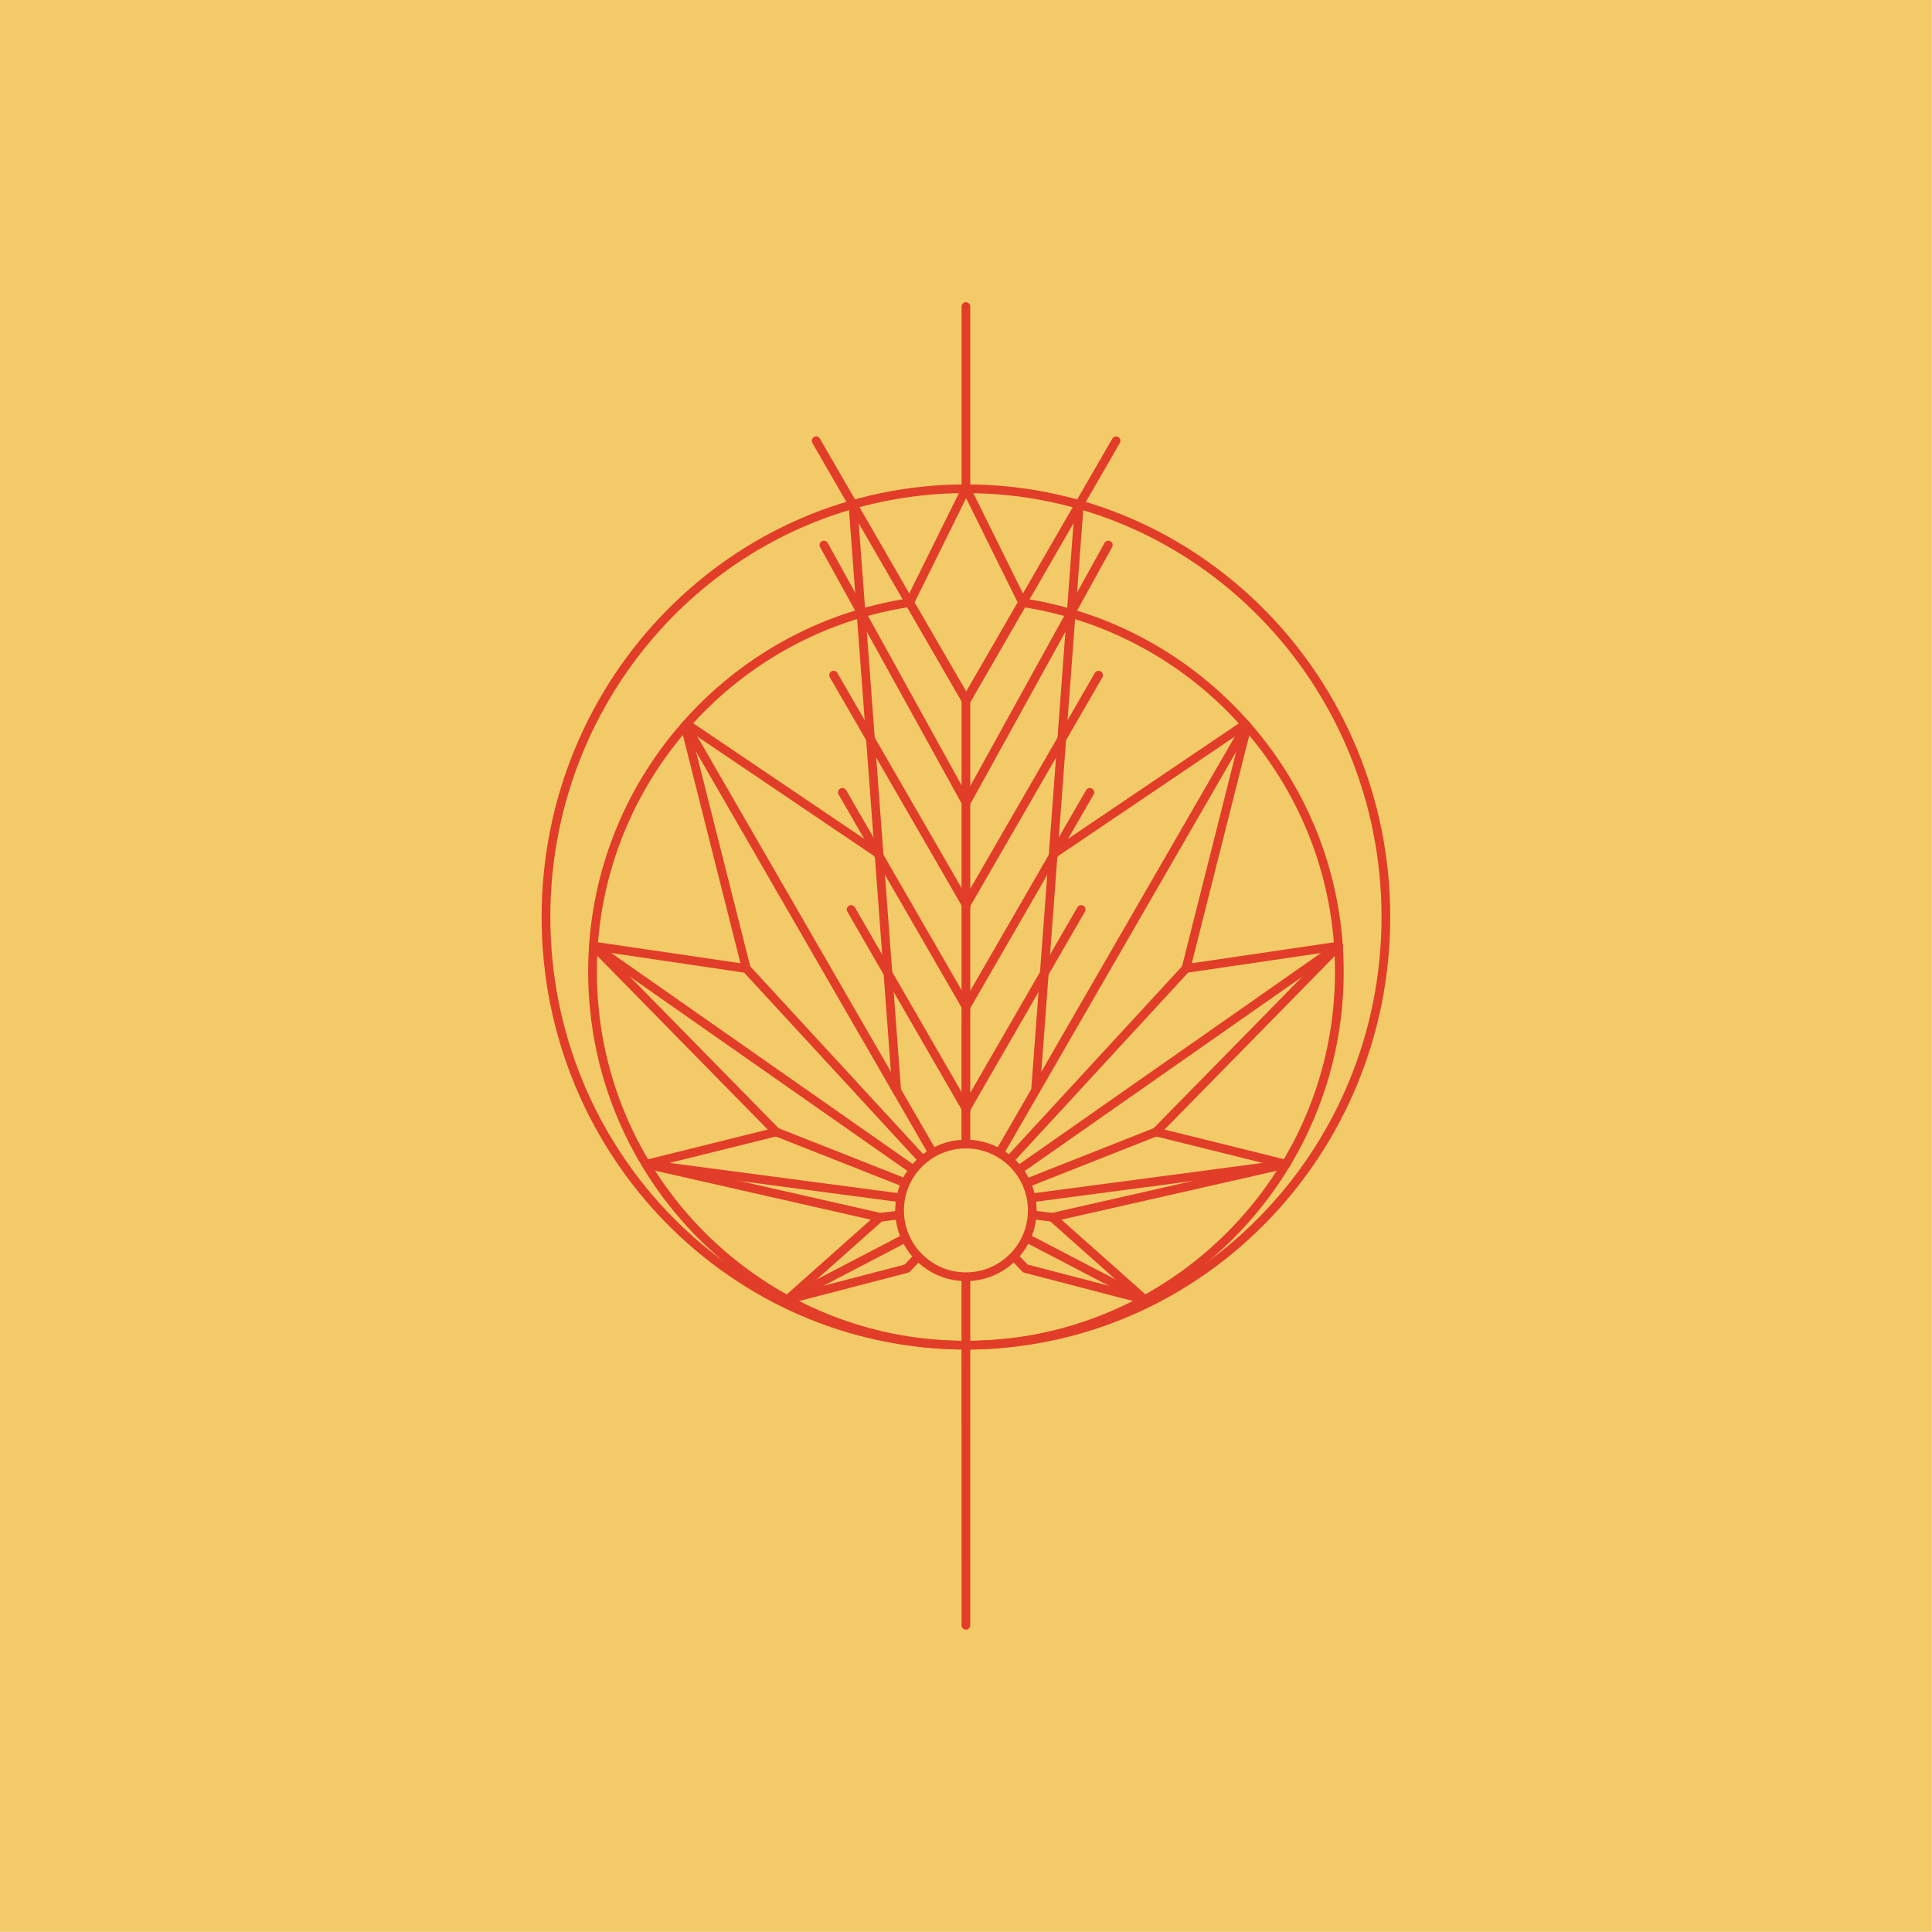 <?xml version="1.0" encoding="UTF-8" standalone="no"?><!DOCTYPE svg PUBLIC "-//W3C//DTD SVG 1.1//EN" "http://www.w3.org/Graphics/SVG/1.1/DTD/svg11.dtd"><svg width="100%" height="100%" viewBox="0 0 11112 11112" version="1.1" xmlns="http://www.w3.org/2000/svg" xmlns:xlink="http://www.w3.org/1999/xlink" xml:space="preserve" xmlns:serif="http://www.serif.com/" style="fill-rule:evenodd;clip-rule:evenodd;stroke-linejoin:round;stroke-miterlimit:2;"><rect id="Background" x="0" y="0" width="11111.1" height="11111.1" style="fill:#f2ca68;"/><g id="Icon"><path d="M5557.69,3977.38l302.392,-523.758l25.48,-12.24c1042.89,159.282 1842.78,1060.88 1842.78,2147.83c-0,1199.19 -973.593,2172.78 -2172.78,2172.78c-1199.19,0 -2172.79,-973.592 -2172.79,-2172.78c0,-1087.79 801.119,-1989.94 1845.19,-2148.2c9.239,-1.401 18.489,2.456 23.996,10.005c1.331,1.825 2.39,3.792 3.166,5.847l302.566,520.511Zm-339.383,-484.138c-1011.56,161.798 -1785.43,1039.23 -1785.43,2095.97c0,1171.54 951.14,2122.68 2122.68,2122.68c1171.54,0 2122.68,-951.139 2122.68,-2122.68c-0,-1056.04 -772.83,-1933 -1783.35,-2095.64l-315.415,546.316c-4.469,7.741 -12.723,12.514 -21.661,12.527c-8.938,0.013 -17.206,-4.736 -21.698,-12.463l-317.796,-546.711Z" style="fill:#e23d28;"/><path d="M5555.56,2786.05c-1346.79,-0 -2440.45,1114.69 -2440.45,2487.97c-0,1373.28 1093.66,2487.97 2440.45,2487.97c1346.79,0 2440.45,-1114.69 2440.45,-2487.97c0,-1373.28 -1093.66,-2487.97 -2440.45,-2487.97Zm-0,50.109c1319.4,0 2390.34,1092.5 2390.34,2437.86c0,1345.36 -1070.94,2437.86 -2390.34,2437.86c-1319.4,0 -2390.34,-1092.5 -2390.34,-2437.86c-0,-1345.36 1070.94,-2437.86 2390.34,-2437.86Z" style="fill:#e23d28;"/><path d="M5530.5,1763.1l-0,1048.01c-0,13.828 11.227,25.054 25.055,25.054c13.828,0 25.054,-11.226 25.054,-25.054l0,-1048.01c0,-13.828 -11.226,-25.054 -25.054,-25.054c-13.828,-0 -25.055,11.226 -25.055,25.054Z" style="fill:#e23d28;"/><path d="M6080.92,4926.88l1095.93,-740.909c11.456,-7.745 14.469,-23.333 6.724,-34.789c-7.744,-11.456 -23.333,-14.468 -34.788,-6.724l-1095.93,740.909c-11.456,7.745 -14.469,23.333 -6.724,34.789c7.744,11.456 23.333,14.468 34.788,6.724Z" style="fill:#e23d28;"/><path d="M6845.32,5576.61l351.818,-1393.88c3.384,-13.408 -4.753,-27.04 -18.161,-30.424c-13.407,-3.384 -27.04,4.753 -30.424,18.161l-351.819,1393.88c-3.384,13.408 4.754,27.04 18.161,30.425c13.408,3.384 27.041,-4.754 30.425,-18.162Z" style="fill:#e23d28;"/><path d="M6824.68,5595.27l877.232,-129.241c13.681,-2.015 23.151,-14.758 21.135,-28.439c-2.015,-13.68 -14.758,-23.15 -28.438,-21.135l-877.233,129.241c-13.68,2.015 -23.15,14.758 -21.135,28.439c2.016,13.68 14.759,23.15 28.439,21.135Z" style="fill:#e23d28;"/><path d="M6667,6527.96l1049.14,-1069.17c9.685,-9.87 9.535,-25.746 -0.335,-35.431c-9.87,-9.685 -25.746,-9.535 -35.431,0.335l-1049.14,1069.17c-9.685,9.87 -9.534,25.746 0.336,35.431c9.869,9.685 25.745,9.535 35.43,-0.335Z" style="fill:#e23d28;"/><path d="M6643.08,6534.73l746.982,185.627c13.42,3.335 27.022,-4.853 30.357,-18.273c3.335,-13.42 -4.853,-27.023 -18.273,-30.357l-746.981,-185.627c-13.42,-3.334 -27.023,4.853 -30.358,18.273c-3.334,13.42 4.853,27.023 18.273,30.357Z" style="fill:#e23d28;"/><path d="M6035.14,7020.05l532.412,473.374c10.334,9.188 26.183,8.258 35.372,-2.076c9.188,-10.334 8.257,-26.184 -2.077,-35.372l-532.412,-473.374c-10.334,-9.188 -26.184,-8.258 -35.372,2.076c-9.188,10.334 -8.257,26.184 2.077,35.372Z" style="fill:#e23d28;"/><path d="M6057.34,7025.76l1344.32,-305.285c13.484,-3.062 21.946,-16.496 18.884,-29.981c-3.063,-13.484 -16.497,-21.946 -29.981,-18.884l-1344.32,305.285c-13.485,3.062 -21.947,16.496 -18.884,29.981c3.062,13.485 16.496,21.946 29.981,18.884Z" style="fill:#e23d28;"/><path d="M5535.31,2822.22l324.017,655.039c6.131,12.395 21.171,17.48 33.566,11.349c12.394,-6.131 17.479,-21.171 11.348,-33.566l-324.016,-655.039c-6.131,-12.395 -21.171,-17.48 -33.566,-11.349c-12.394,6.131 -17.48,21.172 -11.349,33.566Z" style="fill:#e23d28;"/><path d="M6182.5,2900.15l-251.477,3369.89c-1.029,13.79 9.331,25.821 23.121,26.85c13.789,1.029 25.82,-9.331 26.849,-23.121l251.477,-3369.89c1.029,-13.79 -9.331,-25.82 -23.121,-26.85c-13.789,-1.029 -25.82,9.331 -26.849,23.121Z" style="fill:#e23d28;"/><path d="M6397.57,2522.67l-861.502,1492.17c-6.914,11.975 -2.805,27.311 9.17,34.225c11.976,6.914 27.312,2.804 34.226,-9.171l861.502,-1492.17c6.914,-11.975 2.805,-27.311 -9.171,-34.225c-11.975,-6.914 -27.311,-2.805 -34.225,9.171Z" style="fill:#e23d28;"/><path d="M6352.58,3122.8l-816.748,1479.14c-6.685,12.105 -2.283,27.36 9.822,34.044c12.105,6.684 27.359,2.283 34.044,-9.822l816.748,-1479.14c6.684,-12.105 2.283,-27.36 -9.822,-34.044c-12.105,-6.684 -27.36,-2.283 -34.044,9.822Z" style="fill:#e23d28;"/><path d="M6296.98,3870.62l-763.12,1321.76c-6.914,11.975 -2.805,27.311 9.17,34.225c11.976,6.914 27.311,2.805 34.225,-9.17l763.121,-1321.76c6.914,-11.976 2.805,-27.311 -9.17,-34.225c-11.976,-6.914 -27.312,-2.805 -34.226,9.17Z" style="fill:#e23d28;"/><path d="M6246.68,4544.6l-712.825,1234.65c-6.914,11.975 -2.805,27.311 9.17,34.225c11.976,6.914 27.311,2.805 34.225,-9.171l712.826,-1234.65c6.914,-11.975 2.805,-27.311 -9.171,-34.225c-11.975,-6.914 -27.311,-2.805 -34.225,9.171Z" style="fill:#e23d28;"/><path d="M6196.39,5218.58l-662.53,1147.54c-6.914,11.976 -2.805,27.311 9.17,34.225c11.976,6.914 27.311,2.805 34.225,-9.17l662.53,-1147.54c6.914,-11.975 2.805,-27.311 -9.17,-34.225c-11.976,-6.914 -27.311,-2.805 -34.225,9.17Z" style="fill:#e23d28;"/><path d="M5060.47,4885.37l-1095.93,-740.909c-11.456,-7.744 -27.044,-4.732 -34.789,6.724c-7.745,11.456 -4.732,27.044 6.724,34.789l1095.93,740.909c11.456,7.744 27.044,4.732 34.788,-6.724c7.745,-11.456 4.732,-27.044 -6.723,-34.789Z" style="fill:#e23d28;"/><path d="M4316.59,5564.35l-351.819,-1393.88c-3.384,-13.408 -17.016,-21.545 -30.424,-18.161c-13.407,3.384 -21.545,17.016 -18.161,30.424l351.819,1393.88c3.384,13.408 17.016,21.546 30.424,18.162c13.407,-3.385 21.545,-17.017 18.161,-30.425Z" style="fill:#e23d28;"/><path d="M4295.95,5545.7l-877.232,-129.241c-13.681,-2.015 -26.424,7.455 -28.439,21.135c-2.016,13.681 7.455,26.424 21.135,28.439l877.232,129.241c13.681,2.015 26.424,-7.455 28.439,-21.135c2.016,-13.681 -7.455,-26.424 -21.135,-28.439Z" style="fill:#e23d28;"/><path d="M4482.08,6492.86l-1049.14,-1069.17c-9.685,-9.87 -25.561,-10.02 -35.431,-0.335c-9.87,9.685 -10.02,25.561 -0.335,35.431l1049.14,1069.17c9.685,9.87 25.561,10.02 35.431,0.335c9.87,-9.685 10.02,-25.561 0.335,-35.431Z" style="fill:#e23d28;"/><path d="M4458.16,6486.1l-746.981,185.627c-13.42,3.334 -21.608,16.937 -18.273,30.357c3.335,13.42 16.938,21.608 30.357,18.273l746.982,-185.627c13.42,-3.334 21.608,-16.937 18.273,-30.357c-3.335,-13.42 -16.938,-21.607 -30.358,-18.273Z" style="fill:#e23d28;"/><path d="M5044.89,6982.6l-532.412,473.374c-10.334,9.188 -11.264,25.038 -2.076,35.372c9.188,10.334 25.037,11.264 35.371,2.076l532.413,-473.374c10.334,-9.188 11.264,-25.038 2.076,-35.372c-9.188,-10.334 -25.038,-11.264 -35.372,-2.076Z" style="fill:#e23d28;"/><path d="M5067.08,6976.89l-1344.32,-305.285c-13.485,-3.062 -26.919,5.4 -29.981,18.884c-3.063,13.485 5.399,26.919 18.884,29.981l1344.32,305.285c13.484,3.062 26.918,-5.399 29.98,-18.884c3.063,-13.485 -5.399,-26.919 -18.884,-29.981Z" style="fill:#e23d28;"/><path d="M5533.1,2800l-324.016,655.039c-6.131,12.395 -1.046,27.435 11.349,33.566c12.394,6.131 27.434,1.046 33.565,-11.349l324.017,-655.039c6.131,-12.394 1.046,-27.435 -11.349,-33.566c-12.394,-6.131 -27.435,-1.046 -33.566,11.349Z" style="fill:#e23d28;"/><path d="M4880.85,2903.88l251.477,3369.89c1.029,13.79 13.06,24.15 26.849,23.121c13.79,-1.029 24.15,-13.06 23.121,-26.85l-251.477,-3369.89c-1.029,-13.79 -13.06,-24.15 -26.849,-23.121c-13.79,1.03 -24.15,13.06 -23.121,26.85Z" style="fill:#e23d28;"/><path d="M4672.36,2547.72l861.503,1492.17c6.914,11.975 22.249,16.085 34.225,9.171c11.975,-6.914 16.084,-22.25 9.17,-34.225l-861.502,-1492.17c-6.914,-11.976 -22.25,-16.085 -34.225,-9.171c-11.975,6.914 -16.085,22.25 -9.171,34.225Z" style="fill:#e23d28;"/><path d="M4716.87,3147.03l816.749,1479.14c6.684,12.105 21.938,16.506 34.044,9.822c12.105,-6.684 16.506,-21.939 9.822,-34.044l-816.749,-1479.14c-6.684,-12.105 -21.939,-16.506 -34.044,-9.822c-12.105,6.684 -16.506,21.939 -9.822,34.044Z" style="fill:#e23d28;"/><path d="M4772.95,3895.68l763.121,1321.76c6.914,11.975 22.25,16.084 34.225,9.17c11.975,-6.914 16.085,-22.25 9.171,-34.225l-763.121,-1321.76c-6.914,-11.975 -22.25,-16.084 -34.225,-9.17c-11.976,6.914 -16.085,22.249 -9.171,34.225Z" style="fill:#e23d28;"/><path d="M4823.24,4569.65l712.826,1234.65c6.914,11.976 22.25,16.085 34.225,9.171c11.975,-6.914 16.085,-22.25 9.171,-34.225l-712.826,-1234.65c-6.914,-11.976 -22.25,-16.085 -34.225,-9.171c-11.975,6.914 -16.085,22.25 -9.171,34.225Z" style="fill:#e23d28;"/><path d="M4873.54,5243.63l662.53,1147.54c6.914,11.975 22.25,16.084 34.225,9.17c11.975,-6.914 16.085,-22.249 9.171,-34.225l-662.53,-1147.54c-6.914,-11.975 -22.25,-16.084 -34.226,-9.17c-11.975,6.914 -16.084,22.25 -9.17,34.225Z" style="fill:#e23d28;"/><path d="M5847.56,7207.19c0.49,0.44 0.966,0.904 1.428,1.391l61.298,64.634l680.236,177.24c13.381,3.486 21.414,17.181 17.928,30.562c-3.487,13.381 -17.181,21.415 -30.563,17.928l-687.168,-179.046c-4.531,-1.18 -8.64,-3.607 -11.862,-7.004l-65.982,-69.574c12.335,-11.275 23.927,-23.349 34.685,-36.131Z" style="fill:#e23d28;"/><path d="M5912.57,7096.51c0.837,0.326 1.662,0.7 2.475,1.124l680.737,354.844c12.262,6.391 17.028,21.536 10.636,33.798c-6.392,12.262 -21.536,17.028 -33.798,10.636l-680.737,-354.843l-0.063,-0.034c7.869,-14.628 14.811,-29.827 20.75,-45.525Z" style="fill:#e23d28;"/><path d="M5937.11,6962.36c0.997,0.001 2.004,0.061 3.017,0.184l114.671,13.904c13.728,1.665 23.521,14.161 21.857,27.889c-1.665,13.727 -14.161,23.521 -27.889,21.856l-114.671,-13.904c-0.104,-0.013 -0.208,-0.026 -0.313,-0.04c2.167,-16.332 3.299,-32.982 3.328,-49.889Z" style="fill:#e23d28;"/><path d="M5924.9,6865.6c0.722,-0.162 1.458,-0.293 2.207,-0.392l1465.71,-194.008c13.709,-1.815 26.311,7.842 28.126,21.55c1.815,13.708 -7.842,26.311 -21.55,28.126l-1465.13,193.931c-2.055,-16.758 -5.199,-33.181 -9.364,-49.207Z" style="fill:#e23d28;"/><path d="M5892.4,6782.4c0.605,-0.299 1.226,-0.573 1.863,-0.825l745.658,-294.467c12.861,-5.079 27.427,1.239 32.506,14.101c5.079,12.861 -1.239,27.427 -14.101,32.506l-745.304,294.327c-5.891,-15.735 -12.793,-30.979 -20.622,-45.642Z" style="fill:#e23d28;"/><path d="M5842.26,6710.01c0.498,-0.409 1.013,-0.8 1.548,-1.175l1840.09,-1288.12c11.328,-7.93 26.964,-5.171 34.894,6.157c7.93,11.328 5.171,26.963 -6.157,34.893l-1839.84,1287.94c-9.312,-13.903 -19.514,-27.162 -30.534,-39.702Z" style="fill:#e23d28;"/><path d="M5785.62,6657.34c0.33,-0.411 0.678,-0.813 1.041,-1.206l1015.94,-1102.63c9.37,-10.17 25.234,-10.819 35.403,-1.449c10.17,9.37 10.819,25.233 1.449,35.403l-1015.94,1102.63l-0.028,0.03c-11.883,-11.725 -24.53,-22.676 -37.864,-32.778Z" style="fill:#e23d28;"/><path d="M5725.96,6620.25l1420.9,-2461.07c6.914,-11.975 22.25,-16.084 34.225,-9.17c11.975,6.914 16.084,22.249 9.17,34.225l-1421.05,2461.34c-13.795,-9.348 -28.235,-17.818 -43.24,-25.325Z" style="fill:#e23d28;"/><path d="M5530.5,9348.01l-0.401,-2005.61c8.421,0.557 16.906,0.839 25.456,0.839c8.423,0 16.783,-0.274 25.054,-0.812l0,2005.59c0,13.828 -11.226,25.054 -25.054,25.054c-13.828,0 -25.055,-11.226 -25.055,-25.054Zm-0.309,-2767.06l0.309,-2549.76c-0,-13.828 11.227,-25.054 25.055,-25.054c13.828,-0 25.054,11.226 25.054,25.054l0,2549.74c-8.271,-0.539 -16.631,-0.813 -25.054,-0.813c-8.529,0 -16.993,0.281 -25.364,0.833Z" style="fill:#e23d28;"/><path d="M5343.5,6644.5l-1420.43,-2460.26c-6.914,-11.976 -2.805,-27.311 9.17,-34.225c11.976,-6.914 27.312,-2.805 34.225,9.17l1420.4,2460.21c-4.69,2.318 -9.326,4.73 -13.901,7.23l-0.079,0.044c-2.713,1.484 -5.407,2.999 -8.089,4.552l-0.13,0.075c-2.666,1.545 -5.312,3.121 -7.939,4.729l-0.12,0.074c-2.638,1.616 -5.256,3.264 -7.861,4.949l-0.042,0.028c-1.514,0.979 -3.02,1.968 -4.516,2.964l-0.688,0.462Z" style="fill:#e23d28;"/><path d="M5288.78,6688.98l-1014.92,-1101.52c-9.369,-10.17 -8.72,-26.033 1.449,-35.403c10.17,-9.37 26.033,-8.721 35.403,1.449l1015.94,1102.63l0.175,0.195c-13.388,10.048 -26.094,20.955 -38.048,32.65Z" style="fill:#e23d28;"/><path d="M5239.03,6748.66l-1838.33,-1286.89c-11.329,-7.93 -14.087,-23.565 -6.157,-34.893c7.93,-11.328 23.565,-14.087 34.893,-6.157l1840.09,1288.12l0.229,0.165c-11.074,12.515 -21.34,25.762 -30.717,39.66Z" style="fill:#e23d28;"/><path d="M5198.38,6827.28l-743.381,-293.567c-12.861,-5.079 -19.18,-19.645 -14.1,-32.506c5.079,-12.862 19.644,-19.18 32.505,-14.101l745.659,294.467l0.077,0.032c-7.879,14.673 -14.825,29.922 -20.76,45.675Z" style="fill:#e23d28;"/><path d="M5176.89,6914.52l-1462.96,-193.643c-13.708,-1.815 -23.364,-14.418 -21.55,-28.126c1.815,-13.708 14.417,-23.365 28.126,-21.55l1465.71,194.008l0.096,0.013c-4.187,16.05 -7.354,32.508 -9.427,49.298Z" style="fill:#e23d28;"/><path d="M5174,6962.46c0.033,16.964 1.176,33.671 3.363,50.055l-112.81,13.679c-13.728,1.665 -26.224,-8.129 -27.888,-21.856c-1.665,-13.728 8.129,-26.224 21.856,-27.889l114.671,-13.904c0.27,-0.033 0.538,-0.061 0.808,-0.085Z" style="fill:#e23d28;"/><path d="M5198.86,7097.34c5.987,15.719 12.985,30.941 20.92,45.593l-679.075,353.978c-12.262,6.392 -27.407,1.626 -33.799,-10.636c-6.391,-12.262 -1.626,-27.407 10.637,-33.798l680.736,-354.844c0.192,-0.1 0.386,-0.198 0.581,-0.293Z" style="fill:#e23d28;"/><path d="M5264.55,7208.36c10.832,12.762 22.488,24.804 34.877,36.037l-64.957,68.494c-3.222,3.397 -7.332,5.824 -11.863,7.004l-687.168,179.046c-13.381,3.487 -27.076,-4.547 -30.562,-17.928c-3.487,-13.381 4.546,-27.076 17.927,-30.562l680.237,-177.24l61.298,-64.634l0.211,-0.217Z" style="fill:#e23d28;"/><path d="M5555.56,6555.06c-224.417,-0 -406.615,182.198 -406.615,406.615c-0,224.417 182.198,406.615 406.615,406.615c224.416,-0 406.614,-182.198 406.614,-406.615c0,-224.417 -182.198,-406.615 -406.614,-406.615Zm-0,50.109c196.76,-0 356.505,159.745 356.505,356.506c0,196.761 -159.745,356.505 -356.505,356.505c-196.761,0 -356.506,-159.744 -356.506,-356.505c-0,-196.761 159.745,-356.506 356.506,-356.506Z" style="fill:#e23d28;"/></g></svg>